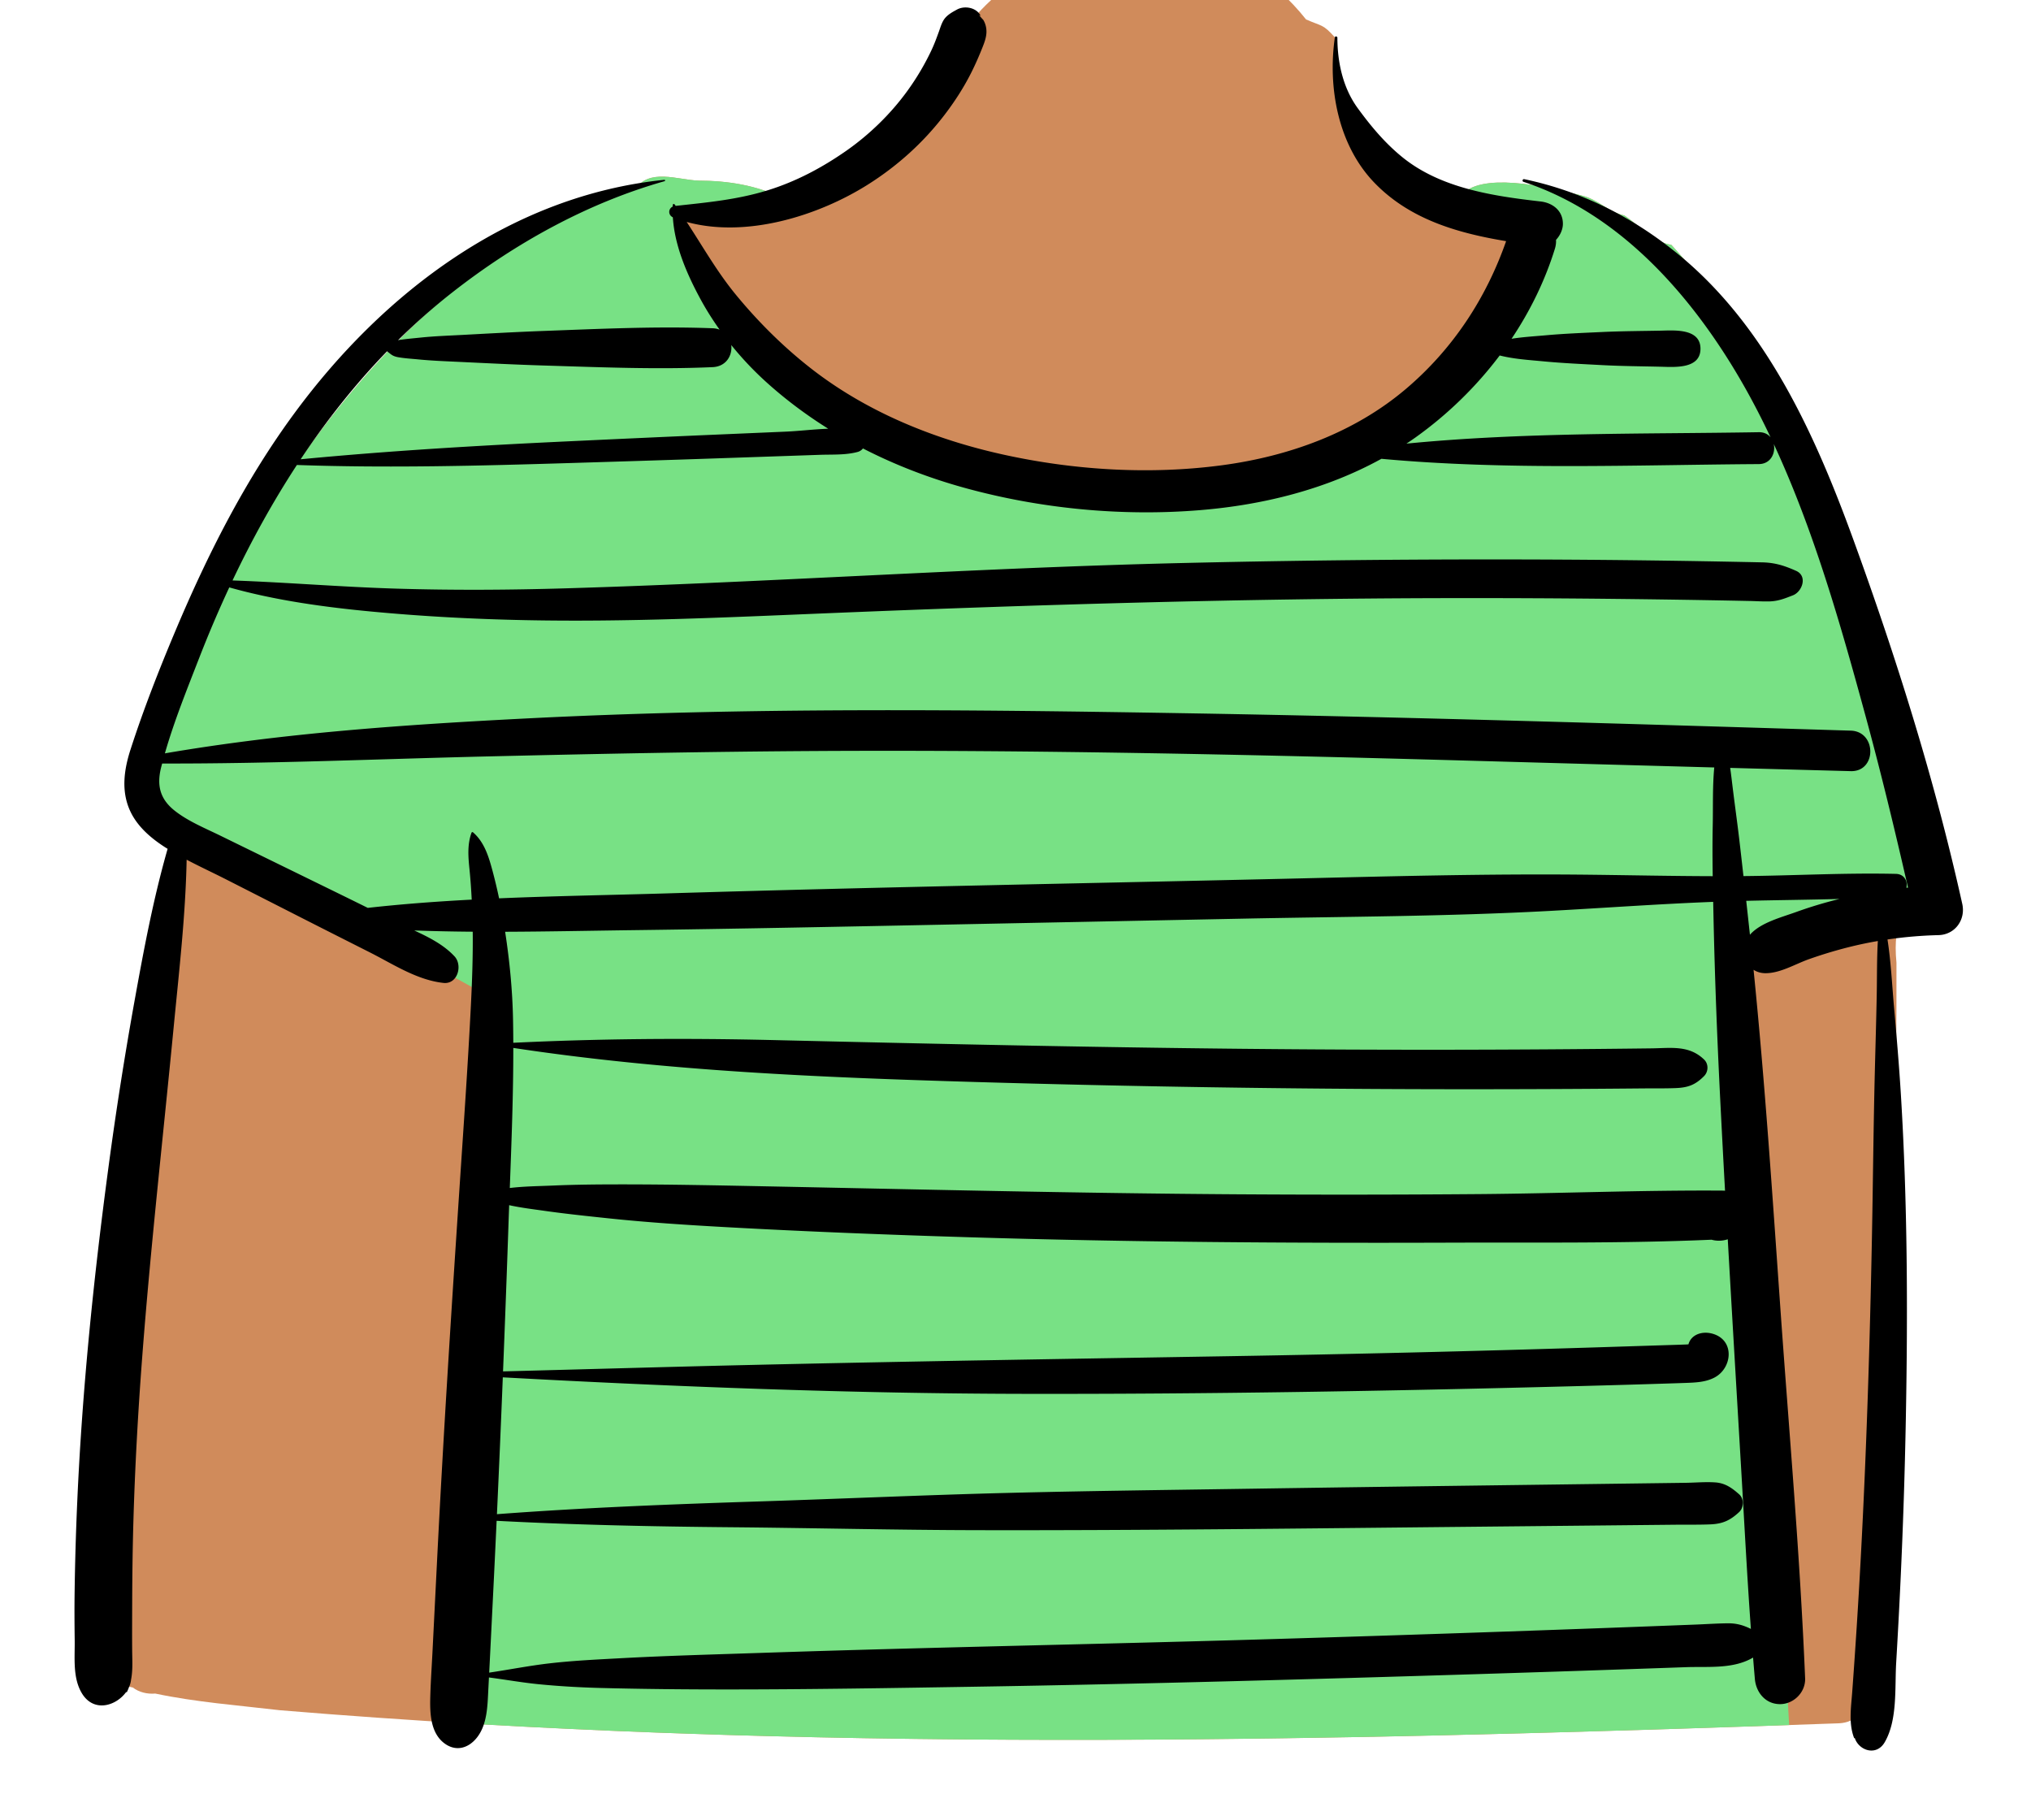 <svg xmlns="http://www.w3.org/2000/svg" width="818" height="733" fill="none" viewBox="0 0 818 733"><g id="body/Striped Tee" fill-rule="evenodd" clip-rule="evenodd"><path id="â Skin" fill="#D08B5B" d="M47.468 592.466c-2.994 27.446-9.776 57.68 3.152 83.575-8.142.365-1.536 2.72 2.858 3.53 2.508 1.942 5.88 2.711 9.051 2.441 16.464 3.48 33.46 4.741 50.177 6.71 208.718 17.336 418.835 12.732 627.943 5.262 6.801-.295 11.364-5.235 11.885-11.889 7.664-97.922 11.478-196.147 11.283-294.368-3.405-34.517 22.684-21.048 8.767-66.532-11.188-47.975-27.747-94.672-48.863-139.168-14.596-28.955-28.349-59.422-50.596-83.433-7.03-.971-13.015-7.954-18.956-11.854-6.017-1.172-10.477-6.281-16.575-7.852-11.621-3.023-37.627-9.453-47.524-1.72-.391-.108-.787-.199-1.178-.31-1.937 2.148-4.598.537-6.043-1.392-4.945-3.84-26.559-4.234-29.012-10.126-12.788-11.6-16.209-36.014-16.209-50.296-4.782-5.373-5.114-4.376-11.605-7.215-6.364-8.027-14.052-15.02-22.633-20.532-48.291-31.707-118.368 1.704-129.673 56.817-17.871 14.15-36.266 28.524-58.155 35.898-10.682-5.496-22.851-7.25-34.188-7.26-8.451-.307-20.129-5.194-25.621 3.7C163.356 106.698 107.592 194.67 67.94 278.022c-5.557 11.868-12.206 24.294-10.505 37.815 1.168 16.193 18.742 25.831 15.421 42.992-4.826 47.206-10.317 94.364-15.342 141.556-3.35 30.693-6.698 61.387-10.046 92.08Z"/><path id="ð Top" fill="#78E185" d="M255.753 76.451c5.492-8.893 17.17-4.006 25.621-3.7 11.337.011 23.506 1.765 34.188 7.26.436-.146.871-.296 1.305-.449l.633 1.406-46.506 6.552 23.452 42.533c55.224 51.665 116.612 74.626 184.165 68.885 66.877-5.683 112.837-41.396 137.882-107.136l.752-2.002-31.811-8.832-.001-3.373c1.161.487 2.415.421 3.459-.736.391.11.787.202 1.178.309 9.897-7.733 35.903-1.303 47.524 1.72 6.098 1.57 10.558 6.68 16.575 7.852 5.941 3.9 11.926 10.883 18.956 11.854 22.247 24.011 36 54.478 50.596 83.433 21.116 44.496 37.675 91.193 48.863 139.168 8.907 29.109 1.427 34.072-4.22 42.921l-.465.07c-7.655 1.19-14.783 2.869-21.384 5.036-14.095 4.627-27.972 10.476-41.633 17.546l-1.575.821 17.283 307.102-10.791.371c-176.263 6.018-353.157 9.335-529.244-1.456l16.471-292.254-137.03-76.049c-1.348-2.953-2.317-6.065-2.562-9.465-1.701-13.521 4.948-25.947 10.506-37.815 39.652-83.353 95.416-171.324 187.813-201.572Z"/><path id="ð Ink" fill="#000" d="M723.417 367.272c-5.974 2.163-14.348 4.271-18.62 9.158-.492-4.554-.99-9.107-1.49-13.661 12.518-.297 25.063-.405 37.588-.755a170.185 170.185 0 0 0-17.478 5.258M695.914 653.72c-4.308.04-8.63.34-12.935.508a19087.235 19087.235 0 0 1-75.63 2.783 18928.38 18928.38 0 0 1-100.523 3.227c-67.021 1.971-134.076 3.165-201.088 5.419-18.591.625-37.181 1.111-55.755 2.123-9.625.524-19.295.975-28.874 2.09-8.081.94-16.047 2.526-24.083 3.708.539-10.471 1.044-20.944 1.569-31.414.497-9.906.961-19.813 1.422-29.721 31.369 1.641 62.775 2.304 94.186 2.584 33.226.297 66.442 1.121 99.67 1.185 65.781.131 131.568-.697 197.347-1.357 18.604-.188 37.21-.374 55.815-.561l27.907-.281c4.644-.046 9.315.053 13.954-.139 4.952-.206 7.959-1.614 11.553-4.946 1.917-1.777 1.997-5.396 0-7.159-2.884-2.547-5.561-4.501-9.559-4.787-3.926-.281-8.023.105-11.961.157l-25.914.341-49.835.655c-33.224.437-66.448.884-99.67 1.39-32.56.497-65.123.867-97.677 1.685-33.239.837-66.439 2.348-99.67 3.416-35.372 1.136-70.726 2.493-106.018 5.147a8961.754 8961.754 0 0 0 2.364-55.105c70.075 3.814 140.198 6.529 210.39 6.648 73.128.125 146.252-1.125 219.353-3.033 10.301-.27 20.602-.542 30.901-.865 5.316-.167 10.632-.321 15.948-.513 3.908-.142 7.924-.309 11.457-2.178 6.972-3.688 8.175-14.457-.097-17.403-4.522-1.61-9.319-.036-10.419 4.041-.338.033-.66.06-.941.071-3.987.15-7.975.261-11.961.387-8.639.274-17.277.555-25.916.826a9947.156 9947.156 0 0 1-145.559 3.491c-64.49 1.074-128.975 2.067-193.457 3.541-33.206.76-66.402 1.745-99.604 2.587.793-19.969 1.542-39.938 2.217-59.909.079-2.34.165-4.682.25-7.023 4.758 1.046 9.63 1.625 14.477 2.311 8.411 1.19 16.848 2.071 25.295 2.962 15.916 1.679 31.884 2.709 47.859 3.591 32.569 1.796 65.147 3.063 97.75 4.056 64.493 1.964 129.066 2.392 193.585 2.171 35.035-.119 70.283.342 105.301-1.185 2.158.59 4.382.529 6.533-.174 1.766 31.22 3.631 62.433 5.464 93.649 1.237 21.061 2.328 42.193 3.847 63.261-2.967-1.461-5.698-2.289-9.268-2.258M88.782 336.542c-6.144-3.006-12.92-5.749-18.344-10.007-5.929-4.656-7.385-10.122-5.563-17.428.136-.546.296-1.089.438-1.633 43.691.107 87.271-1.816 130.943-2.853 44.37-1.053 88.724-1.938 133.106-2.188 88.511-.498 177.011 1.498 265.48 3.983 31.861.894 63.721 1.776 95.583 2.646-.727 7.768-.447 15.727-.612 23.44-.145 6.775-.107 13.56-.006 20.344-16.668-.041-33.332-.401-50.002-.589-41.269-.465-82.516.72-123.775 1.664-82.515 1.888-165.052 3.373-247.551 5.858-22.407.674-44.958 1.029-67.468 1.988a210.671 210.671 0 0 0-2.602-10.92c-1.54-5.748-3.278-11.656-7.883-15.649-.221-.193-.527-.109-.626.165-1.749 4.847-1.307 9.782-.795 14.861.405 4.012.679 8.035.882 12.063-13.997.736-27.965 1.771-41.86 3.322a3661.253 3661.253 0 0 0-11.929-5.871c-15.803-7.737-31.611-15.464-47.416-23.196M596.013 480.87c-32.599.263-65.2.291-97.798.082-64.527-.414-129.033-2.001-193.546-3.283-17.955-.355-35.886-.708-53.844-.709-9.297 0-18.625.062-27.912.465-5.845.254-11.771.291-17.589.993.702-18.795 1.433-37.609 1.41-56.413 61.546 9.321 123.753 11.881 185.907 13.715a6739.863 6739.863 0 0 0 188.949 2.913c17.903.027 35.806-.013 53.708-.119 8.619-.05 17.239-.116 25.858-.197 4.633-.044 9.294.05 13.923-.145 4.895-.206 7.852-1.366 11.271-4.848 1.75-1.781 1.839-4.855 0-6.629-6.103-5.887-13.283-4.609-21.216-4.511a7304.405 7304.405 0 0 1-165.098.175c-62.98-.644-125.946-2.044-188.911-3.519-34.81-.815-69.613-.591-104.395 1.097a609.43 609.43 0 0 0-.103-9.367c-.229-11.824-1.381-23.648-3.183-35.341 17.046-.059 34.091-.423 51.06-.641 41.263-.529 82.517-1.36 123.775-2.188l122.778-2.462c40.9-.82 81.926-.879 122.777-3.087 22.046-1.192 44.1-2.812 66.163-3.663l.129 6.075c.531 24.845 1.502 49.666 2.755 74.485a8381.79 8381.79 0 0 0 1.89 35.773c-.316-.031-.639-.05-.971-.053-32.573-.216-65.208 1.138-97.787 1.402M80.177 265.098a476.37 476.37 0 0 1 12.168-28.547c18.604 5.251 38.449 7.96 57.649 9.763 20.44 1.921 40.92 3 61.444 3.419 40.462.826 80.924-1.093 121.343-2.763 83.136-3.433 166.264-5.94 249.478-6.101 23.239-.046 46.477.062 69.714.324a5955.1 5955.1 0 0 1 34.853.487c5.975.103 11.949.216 17.924.339 2.645.054 5.322.25 7.965.17 3.535-.107 6.117-1.17 9.398-2.449 3.767-1.467 5.989-7.765 1.288-9.852-4.696-2.086-8.464-3.308-13.673-3.421a5296.089 5296.089 0 0 0-47.797-.811 4970.329 4970.329 0 0 0-62.741-.368c-41.165.005-82.33.492-123.483 1.46-82.62 1.943-165.055 7.702-247.645 10.173-22.764.682-45.571.815-68.336.132-22.05-.661-44.053-2.517-66.076-3.298 7.607-16.036 16.214-31.653 25.926-46.502 36.713 1.29 73.347.336 110.068-.782 19.269-.587 38.538-1.182 57.805-1.843l28.902-.99 13.953-.478c5.01-.172 10.283.152 15.149-1.165.881-.239 1.581-.749 2.108-1.399 12.952 6.663 26.651 11.919 40.738 15.814 30.578 8.455 63.466 11.627 95.091 9.025 25.38-2.088 50.673-8.37 72.987-20.67 50.393 4.639 101.492 2.459 151.992 2.129 4.825-.031 6.832-4.451 6.025-8.097 16.207 34.927 26.943 72.792 36.992 109.622 6.244 22.889 11.798 45.921 17.085 69.036-.22.019-.439.039-.658.06.613-2.532-.765-5.517-4.232-5.597-20.438-.469-40.942.705-61.388.894-.575-5.114-1.15-10.229-1.756-15.341-.828-6.964-1.814-13.911-2.657-20.874-.305-2.525-.589-4.963-.936-7.361 16.188.44 32.375.885 48.563 1.312 10.506.278 10.487-15.992 0-16.312-88.956-2.724-177.916-5.476-266.902-6.986-89.04-1.512-178.387-2.444-267.359 2.121-48.485 2.486-96.85 5.811-144.732 14.013 3.72-12.978 8.907-25.792 13.763-38.286m75.719-123.626c1.611 1.208 2.127 1.97 4.535 2.393 2.611.457 5.296.603 7.932.861 5.64.552 11.294.758 16.953 1.026 11.3.537 22.599 1.105 33.907 1.449 22.447.681 45.375 1.646 67.812.648 5.489-.244 7.986-4.77 7.487-8.894a131.09 131.09 0 0 0 13.709 14.563c7.878 7.169 16.382 13.524 25.347 19.132-5.816.213-11.738.942-17.227 1.178l-27.906 1.197c-19.602.842-39.202 1.746-58.801 2.662-36.273 1.695-72.422 3.805-108.557 7.265 10.32-15.509 21.88-30.138 34.809-43.48m590.37 75.333c-15.326-42.068-35.085-85.767-70.643-114.661-18.277-14.852-38.639-25.126-61.699-29.993-.708-.15-.99.858-.299 1.085 39.878 13.083 69.389 47.701 89.352 83.179 3.617 6.429 6.969 13.012 10.139 19.694-1.032-1.258-2.611-2.095-4.747-2.059-47.156.792-94.867-.007-141.917 4.6 1.201-.8 2.402-1.599 3.58-2.44 12.853-9.16 24.418-20.368 33.978-33.062 5.758 1.46 11.82 1.816 17.695 2.375 7.841.745 15.736 1.086 23.602 1.509 7.854.421 15.738.461 23.601.651 5.404.131 15.967 1.028 15.973-7.238.006-8.275-10.568-7.399-15.973-7.291-7.864.155-15.744.178-23.601.547-7.532.352-15.109.637-22.619 1.311-4.581.411-9.294.681-13.9 1.409 7.495-11.183 13.462-23.364 17.445-36.212.401-1.293.533-2.501.467-3.62 1.69-1.783 2.768-4.226 2.768-6.464 0-5.322-4.147-8.44-8.994-8.995-19.184-2.193-40.32-5.318-55.78-17.931-6.977-5.692-12.589-12.421-17.871-19.662-5.935-8.14-8.16-18.393-8.183-28.356-.001-.56-.928-.728-1.013-.137-2.905 20.199 1.285 43.257 15.782 58.39 14.234 14.86 33.569 20.426 53.19 23.677-8.09 23.107-21.443 43.404-40.19 59.365-20.89 17.785-47.334 27.297-74.294 30.887-29.086 3.873-59.571 1.99-88.174-4.332-27.554-6.092-54.508-16.986-76.934-34.371-11.314-8.772-21.722-19.112-30.791-30.178-7.485-9.133-13.224-19.318-19.649-29.102 23.971 6.572 52.953-2.406 73.032-15.088 11.827-7.468 22.188-16.792 30.7-27.884 4.198-5.471 7.933-11.246 11.013-17.421 1.602-3.212 3.042-6.516 4.367-9.851.819-2.06 1.622-4.176 1.622-6.441a9.184 9.184 0 0 0-1.261-4.662c-1.718-1.823-2.06-2.351-1.026-1.587-1.687-3.454-6.564-4.331-9.684-2.54-1.163.67-3.898 1.965-5.243 4.127-.909 1.462-1.398 3.21-1.98 4.814-.919 2.532-1.845 5.035-2.999 7.473a102.72 102.72 0 0 1-9.56 16.15c-6.701 9.289-15.314 17.688-24.696 24.243-9.849 6.88-20.464 12.506-31.977 16.019-12.16 3.709-24.196 4.817-36.742 6.176-.134-.186-.264-.373-.398-.558-.242-.334-.765-.226-.786.213-.01.21-.005.419-.011.629-1.789.839-1.937 3.36.056 4.328.739 11.605 5.747 23.034 11.204 33.077 2.273 4.183 4.841 8.236 7.623 12.151a8.701 8.701 0 0 0-2.786-.553c-22.445-.86-45.367.248-67.812 1.069-10.977.402-21.942 1.017-32.91 1.605-5.653.302-11.32.495-16.953 1.08-2.817.293-5.651.523-8.453.945a21.82 21.82 0 0 0-.57.095c6.932-6.827 14.239-13.294 21.953-19.328 25.306-19.796 54.37-35.925 85.38-44.697.294-.083.251-.586-.074-.552-61.678 6.307-113.055 45.174-148.995 93.975-19.942 27.079-35.067 57.056-48.082 87.967-6.56 15.581-12.767 31.439-17.965 47.532-2.642 8.178-3.833 16.853-.049 24.877 2.902 6.156 8.257 10.731 13.87 14.365.373.243.757.467 1.134.704-5.738 19.99-9.582 40.502-13.27 60.952a1504.33 1504.33 0 0 0-10.503 66.897c-6 44.721-10.596 89.535-12.603 134.625a1189.078 1189.078 0 0 0-1.088 37.434c-.08 6.244-.045 12.487.04 18.731.097 6.987-.849 14.872 2.708 21.108 4.753 8.332 13.984 5.464 18.044-.234l.18.234a19.5 19.5 0 0 0 .94-2.169 9.554 9.554 0 0 0 .825-2.989c.765-3.87.477-7.8.446-12.005-.045-5.916-.01-11.832.006-17.748.033-11.169.16-22.334.478-33.501.637-22.326 1.881-44.633 3.582-66.904 3.38-44.24 8.366-88.277 12.633-132.43 2.172-22.481 4.792-45.02 5.244-67.621 5.267 2.773 10.702 5.286 15.96 7.962l29.259 14.895c9.459 4.815 18.932 9.6 28.409 14.382 9.556 4.82 19.048 11.194 29.799 12.38 5.747.633 7.827-7.109 4.441-10.723-4.422-4.722-10.294-7.656-16.197-10.404a814.13 814.13 0 0 0 23.553.501c.108 9.886-.241 19.793-.737 29.657-1.22 24.194-2.916 48.345-4.522 72.516-3.338 50.243-6.569 100.513-9.09 150.803l-1.853 36.952c-.3 5.988-.717 11.984-.887 17.977-.19 6.724-.025 15.152 6.198 19.304 4.396 2.931 9.127 1.55 12.427-2.482 4.413-5.391 4.406-13.202 4.761-19.818.082-1.529.155-3.058.234-4.587 6.74.873 13.431 2.08 20.2 2.74 8.268.806 16.588 1.281 24.892 1.494 16.933.436 33.839.592 50.777.592 33.52.001 67.037-.572 100.552-1.113 67.032-1.082 134.056-2.959 201.065-5.039a19190.012 19190.012 0 0 0 84.587-2.817c9.105-.324 19.052.854 27.066-3.873.232 2.877.468 5.755.721 8.629.481 5.447 4.31 10.126 10.125 10.126 5.464 0 10.16-4.634 10.125-10.126-2.041-49.683-6.458-99.37-9.957-148.969-3.213-45.558-6.225-91.179-10.82-136.628 1.304.843 2.897 1.365 4.776 1.373 6.003.025 11.995-3.698 17.611-5.677a179.285 179.285 0 0 1 17.265-5.141 156.76 156.76 0 0 1 10.407-2.141c-.421 7.111-.313 14.285-.445 21.37-.203 10.891-.541 21.778-.806 32.667-.521 21.455-.706 42.911-1.116 64.367-.826 43.254-2.186 86.485-4.498 129.686a2677.97 2677.97 0 0 1-3.463 54.375c-.453 6.15-1.513 12.685.802 18.58l.22-.127c1.615 5.076 8.714 7.511 12.068 1.734 5.227-9.006 4.022-21.913 4.622-32.045a2670.616 2670.616 0 0 0 1.735-32.626 2324.458 2324.458 0 0 0 2.146-65.31c.824-43.571.684-87.205-1.98-130.712-.729-11.896-1.749-23.77-2.796-35.64-.785-8.898-1.218-18.039-2.606-26.942a169.31 169.31 0 0 1 20.536-1.753c6.685-.167 10.996-6.196 9.579-12.577-11.097-49.983-26.535-99.119-44.05-147.199"/></g></svg>